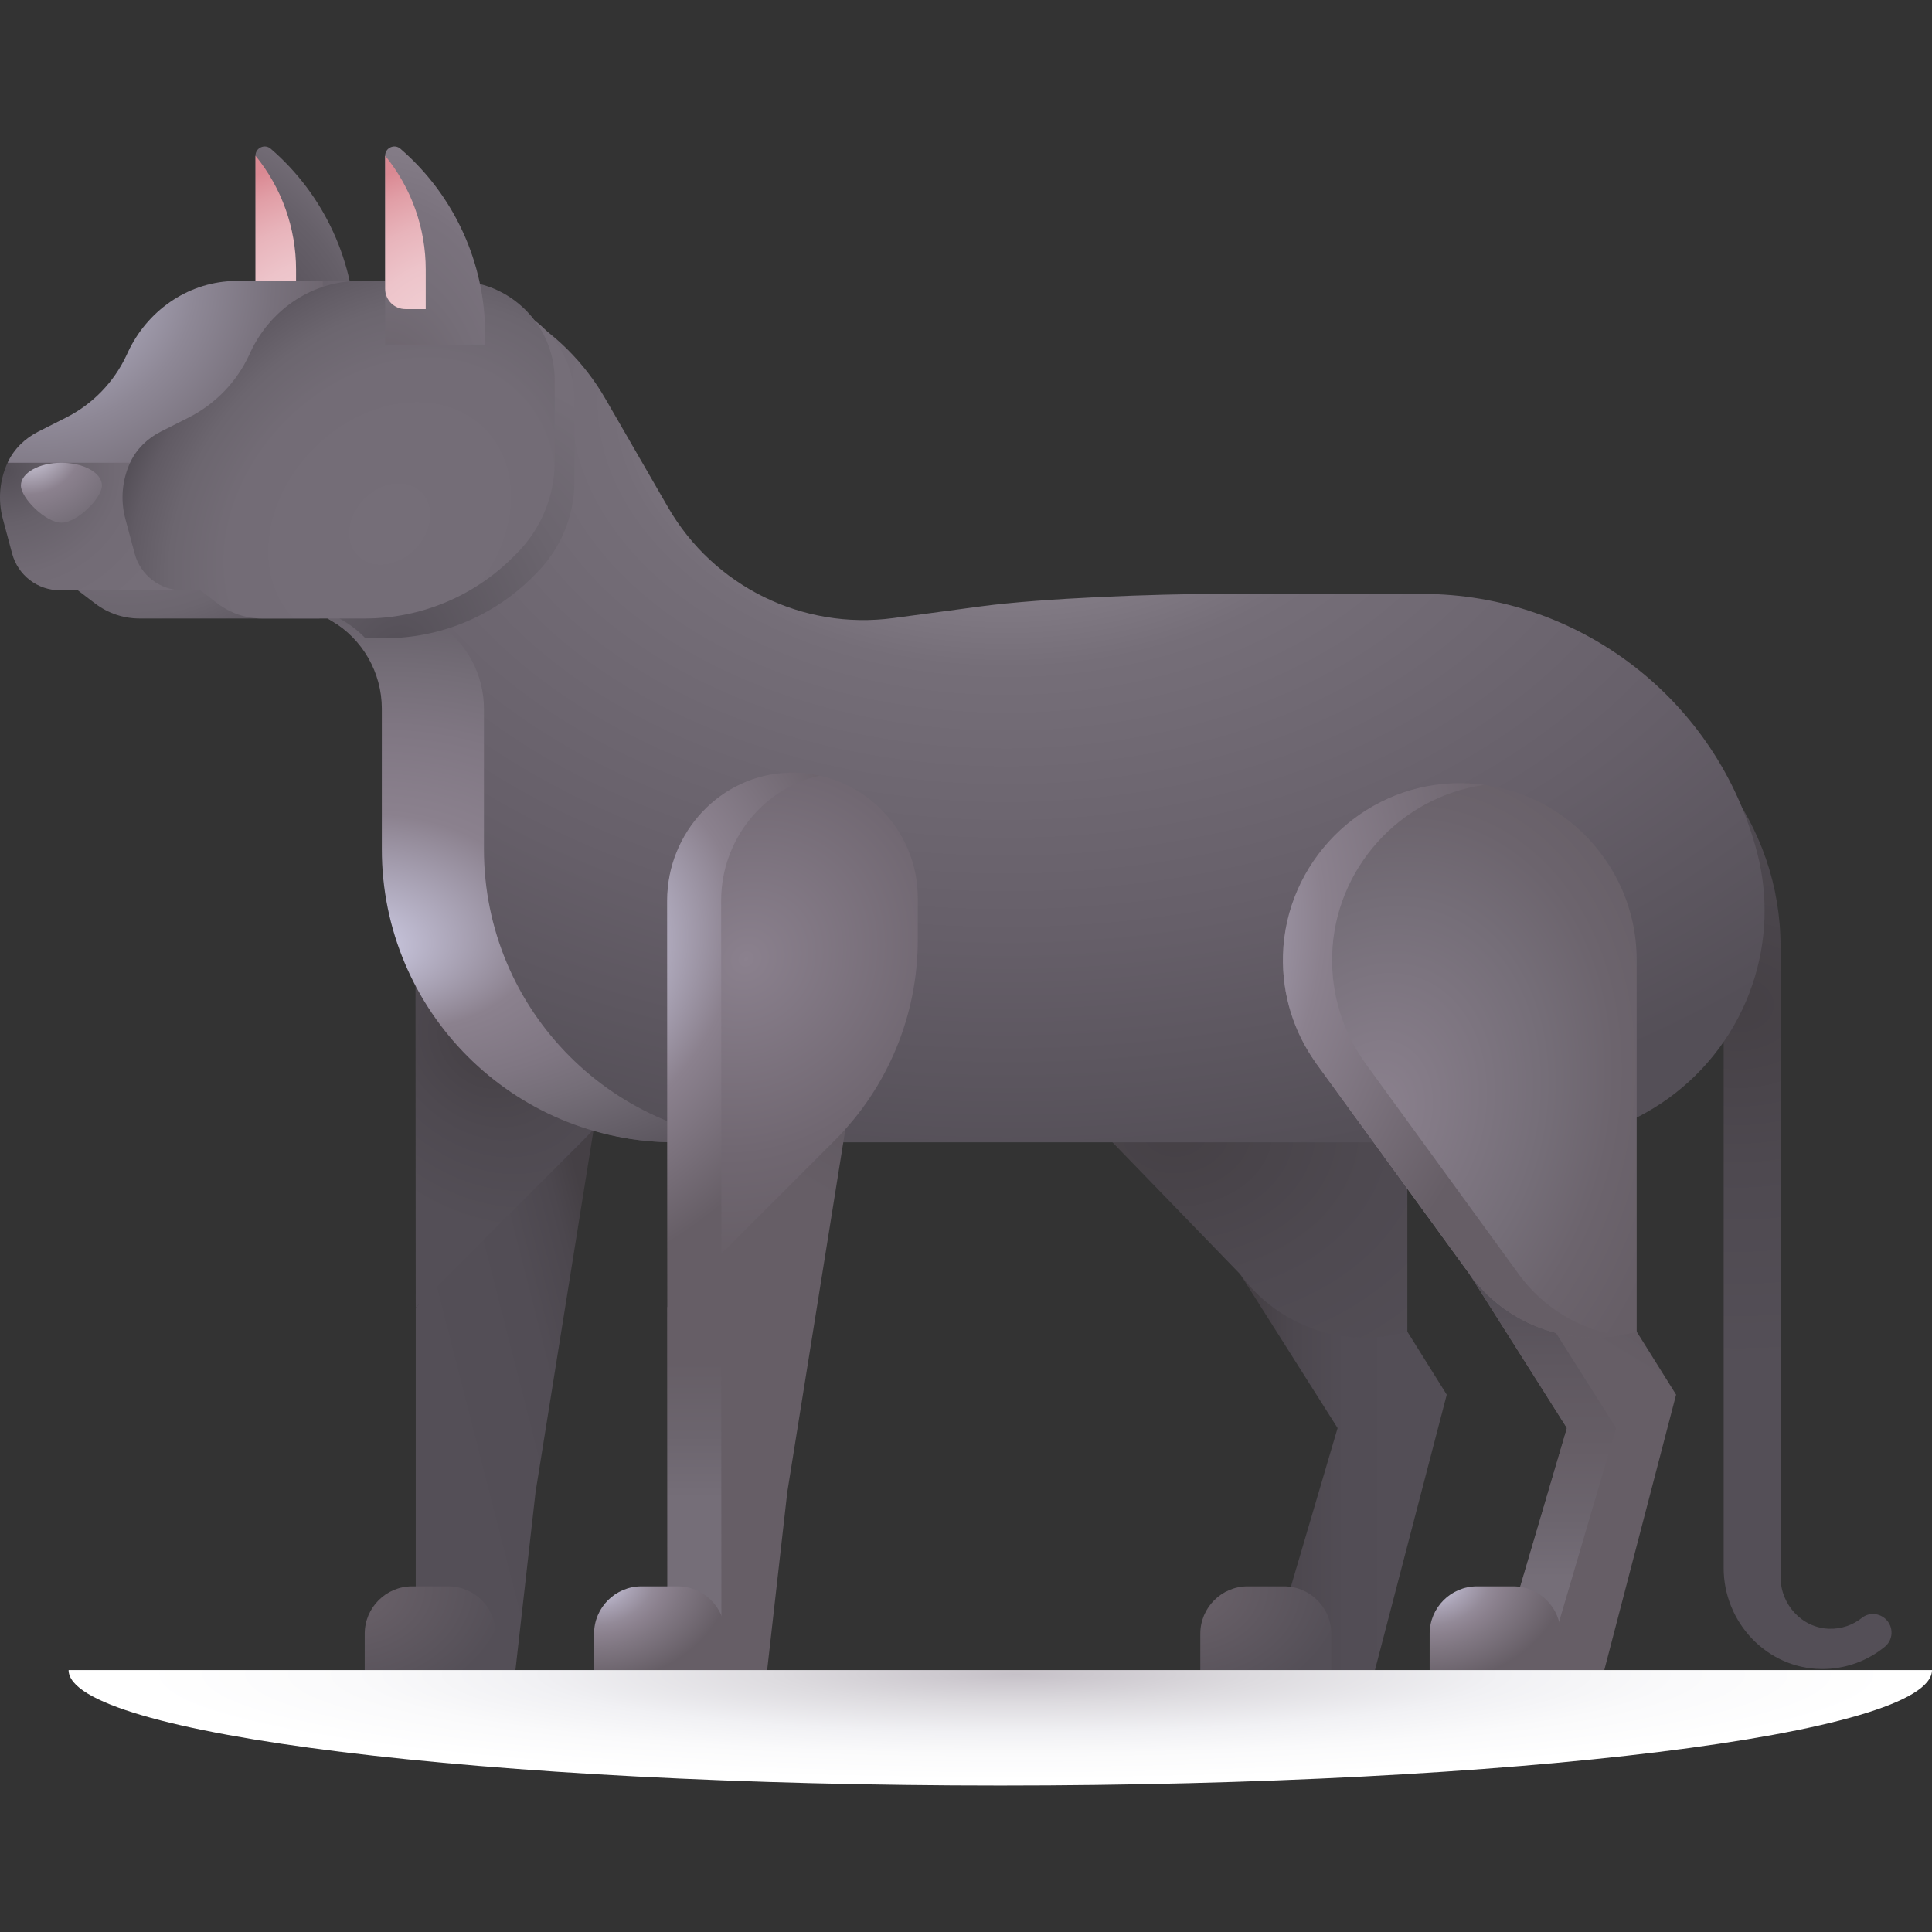 <svg id="Capa_1" enable-background="new 0 0 512 512" height="512" viewBox="0 0 512 512" width="512" xmlns="http://www.w3.org/2000/svg" xmlns:xlink="http://www.w3.org/1999/xlink"><rect x="0" y="0" width="512" height="512" fill="#333333" stroke="none"/><radialGradient id="SVGID_1_" cx="79.212" cy="92.404" gradientTransform="matrix(.533 .701 -.373 .506 59.913 -9.934)" gradientUnits="userSpaceOnUse" r="70.981"><stop offset="0" stop-color="#544f57"/><stop offset=".339" stop-color="#59535c"/><stop offset=".719" stop-color="#666069"/><stop offset="1" stop-color="#756e78"/></radialGradient><linearGradient id="lg1"><stop offset="0" stop-color="#f1d0d5"/><stop offset=".298" stop-color="#f0cdd2"/><stop offset=".514" stop-color="#edc4ca"/><stop offset=".703" stop-color="#e8b4bb"/><stop offset=".876" stop-color="#e19ea6"/><stop offset="1" stop-color="#da8993"/></linearGradient><radialGradient id="SVGID_2_" cx="87.643" cy="96.749" gradientTransform="matrix(-.705 -.71 .708 -.703 80.855 226.992)" gradientUnits="userSpaceOnUse" r="54.13" xlink:href="#lg1"/><linearGradient id="lg2"><stop offset="0" stop-color="#756e78"/><stop offset=".561" stop-color="#736c76"/><stop offset=".763" stop-color="#6c666f"/><stop offset=".906" stop-color="#615b64"/><stop offset=".998" stop-color="#544f57"/></linearGradient><radialGradient id="SVGID_3_" cx="44.519" cy="106.82" gradientTransform="matrix(.713 .701 -.882 .896 107.002 -20.148)" gradientUnits="userSpaceOnUse" r="65.516" xlink:href="#lg2"/><radialGradient id="SVGID_4_" cx="8.456" cy="73.539" gradientTransform="matrix(1 0 0 .911 0 6.582)" gradientUnits="userSpaceOnUse" r="141.421"><stop offset="0" stop-color="#d0cee7"/><stop offset=".153" stop-color="#aca8bb"/><stop offset=".308" stop-color="#8e8896"/><stop offset=".452" stop-color="#78717c"/><stop offset=".58" stop-color="#6b636c"/><stop offset=".679" stop-color="#665e66"/></radialGradient><radialGradient id="SVGID_5_" cx="1.619" cy="124.591" gradientTransform="matrix(1 0 0 .911 0 11.152)" gradientUnits="userSpaceOnUse" r="48.755"><stop offset="0" stop-color="#544f57"/><stop offset=".018" stop-color="#555058"/><stop offset=".316" stop-color="#67616a"/><stop offset=".633" stop-color="#726b75"/><stop offset="1" stop-color="#756e78"/></radialGradient><linearGradient id="lg3"><stop offset="0" stop-color="#454045"/><stop offset=".464" stop-color="#4e4950"/><stop offset="1" stop-color="#544f57"/></linearGradient><radialGradient id="SVGID_6_" cx="460.541" cy="266.269" gradientTransform="matrix(1 0 0 .771 0 60.961)" gradientUnits="userSpaceOnUse" r="123.59" xlink:href="#lg3"/><linearGradient id="lg4"><stop offset=".24" stop-color="#454045"/><stop offset=".321" stop-color="#4c474e"/><stop offset=".465" stop-color="#524d55"/><stop offset=".788" stop-color="#544f57"/></linearGradient><linearGradient id="SVGID_7_" gradientUnits="userSpaceOnUse" x1="187.575" x2="97.562" xlink:href="#lg4" y1="356.591" y2="379.567"/><linearGradient id="lg5"><stop offset=".221" stop-color="#665e66"/><stop offset="1" stop-color="#544f57"/></linearGradient><radialGradient id="SVGID_8_" cx="93.522" cy="421.618" gradientTransform="matrix(.996 -.085 .066 .768 -27.314 105.66)" gradientUnits="userSpaceOnUse" r="41.623" xlink:href="#lg5"/><radialGradient id="SVGID_9_" cx="127.427" cy="277.084" gradientTransform="matrix(.707 .707 -.545 .545 188.394 35.908)" gradientUnits="userSpaceOnUse" r="55.622" xlink:href="#lg3"/><linearGradient id="SVGID_10_" gradientUnits="userSpaceOnUse" x1="307.755" x2="412.588" xlink:href="#lg4" y1="382.383" y2="382.383"/><radialGradient id="SVGID_11_" cx="311.511" cy="299.992" gradientTransform="matrix(1 0 0 .771 0 68.681)" gradientUnits="userSpaceOnUse" r="110.821" xlink:href="#lg3"/><radialGradient id="SVGID_12_" cx="314.961" cy="421.618" gradientTransform="matrix(.996 -.085 .066 .768 -26.511 124.496)" gradientUnits="userSpaceOnUse" r="41.623" xlink:href="#lg5"/><radialGradient id="SVGID_13_" cx="266.761" cy="106.68" gradientTransform="matrix(1 0 0 .671 0 35.114)" gradientUnits="userSpaceOnUse" r="304.838"><stop offset="0" stop-color="#afaab4"/><stop offset=".225" stop-color="#867f89"/><stop offset=".344" stop-color="#756e78"/><stop offset=".691" stop-color="#665f69"/><stop offset="1" stop-color="#544f57"/></radialGradient><radialGradient id="SVGID_14_" cx="115.455" cy="228.253" fx="97.012" fy="266.478" gradientTransform="matrix(.995 .096 -.064 .668 15.237 64.751)" gradientUnits="userSpaceOnUse" r="131.31"><stop offset=".01" stop-color="#d0cee7"/><stop offset=".131" stop-color="#b4afc3"/><stop offset=".324" stop-color="#8b818e"/><stop offset=".532" stop-color="#7f7682"/><stop offset=".655" stop-color="#756e78"/><stop offset="1" stop-color="#544f57"/></radialGradient><radialGradient id="SVGID_15_" cx="104.493" cy="172.893" gradientTransform="matrix(.713 .701 -.882 .896 182.505 -55.362)" gradientUnits="userSpaceOnUse" r="65.724"><stop offset=".002" stop-color="#544f57"/><stop offset=".607" stop-color="#6b656e"/><stop offset="1" stop-color="#756e78"/></radialGradient><radialGradient id="SVGID_16_" cx="103.237" cy="138.949" gradientTransform="matrix(.713 .701 -.882 .896 152.206 -58.001)" gradientUnits="userSpaceOnUse" r="67.422" xlink:href="#lg2"/><linearGradient id="lg6"><stop offset=".273" stop-color="#665e66"/><stop offset=".788" stop-color="#544f57"/></linearGradient><linearGradient id="SVGID_17_" gradientUnits="userSpaceOnUse" x1="411.985" x2="466.156" xlink:href="#lg6" y1="382.409" y2="292.657"/><linearGradient id="SVGID_18_" gradientUnits="userSpaceOnUse" x1="408.883" x2="408.883" y1="447.62" y2="337.331"><stop offset=".268" stop-color="#756e78"/><stop offset=".408" stop-color="#6c656e"/><stop offset=".577" stop-color="#665e66"/><stop offset=".795" stop-color="#5e575f"/><stop offset=".965" stop-color="#544f57"/></linearGradient><radialGradient id="SVGID_19_" cx="364.336" cy="294.688" gradientTransform="matrix(.28 -.96 .74 .216 44.262 580.908)" gradientUnits="userSpaceOnUse" r="107.567"><stop offset="0" stop-color="#8b818e"/><stop offset=".53" stop-color="#756e78"/><stop offset=".748" stop-color="#6c646d"/><stop offset="1" stop-color="#665e66"/></radialGradient><linearGradient id="lg7"><stop offset=".11" stop-color="#d0cee7"/><stop offset=".262" stop-color="#bcb8cd"/><stop offset=".571" stop-color="#8b818e"/><stop offset=".988" stop-color="#665e66"/></linearGradient><radialGradient id="SVGID_20_" cx="272.691" cy="260.266" gradientTransform="matrix(.649 -.761 .616 .526 -64.567 330.894)" gradientUnits="userSpaceOnUse" r="152.409" xlink:href="#lg7"/><linearGradient id="lg8"><stop offset=".049" stop-color="#d0cee7"/><stop offset=".079" stop-color="#c9c7de"/><stop offset=".247" stop-color="#a8a1b3"/><stop offset=".378" stop-color="#938a98"/><stop offset=".455" stop-color="#8b818e"/><stop offset=".564" stop-color="#807782"/><stop offset=".86" stop-color="#665e66"/></linearGradient><radialGradient id="SVGID_21_" cx="379.115" cy="418.724" gradientTransform="matrix(.996 -.085 .066 .768 -26.089 129.283)" gradientUnits="userSpaceOnUse" r="41.623" xlink:href="#lg8"/><linearGradient id="SVGID_22_" gradientUnits="userSpaceOnUse" x1="210.274" x2="289.359" xlink:href="#lg6" y1="361.129" y2="230.097"/><linearGradient id="SVGID_23_" gradientUnits="userSpaceOnUse" x1="184.005" x2="184.005" y1="447.954" y2="330.363"><stop offset=".434" stop-color="#756e78"/><stop offset=".574" stop-color="#6c656e"/><stop offset=".741" stop-color="#665e66"/></linearGradient><radialGradient id="SVGID_24_" cx="157.676" cy="418.724" gradientTransform="matrix(.996 -.085 .066 .768 -26.892 110.447)" gradientUnits="userSpaceOnUse" r="41.623" xlink:href="#lg8"/><radialGradient id="SVGID_25_" cx="197.595" cy="254.178" gradientTransform="matrix(.703 -.712 .643 .635 -104.612 233.435)" gradientUnits="userSpaceOnUse" r="99.662"><stop offset="0" stop-color="#8b818e"/><stop offset=".011" stop-color="#8a808d"/><stop offset=".55" stop-color="#706771"/><stop offset=".86" stop-color="#665e66"/></radialGradient><radialGradient id="SVGID_26_" cx="146.254" cy="255.635" gradientTransform="matrix(.649 -.761 .616 .526 -106.06 232.536)" gradientUnits="userSpaceOnUse" r="96.313" xlink:href="#lg7"/><radialGradient id="SVGID_27_" cx="416.493" cy="2893.965" gradientTransform="matrix(.931 0 0 .112 -118.375 119.541)" gradientUnits="userSpaceOnUse" r="278.452"><stop offset="0" stop-color="#c6c1c8"/><stop offset=".243" stop-color="#dddbdf"/><stop offset=".496" stop-color="#f1f1f4"/><stop offset=".679" stop-color="#fafafb"/><stop offset=".898" stop-color="#fff"/></radialGradient><radialGradient id="SVGID_28_" cx="7.459" cy="585.027" gradientTransform="matrix(.762 -.571 .647 .669 -376.781 -268.268)" gradientUnits="userSpaceOnUse" r="24.749"><stop offset="0" stop-color="#dddaec"/><stop offset=".346" stop-color="#aba4b3"/><stop offset=".56" stop-color="#8b818e"/><stop offset="1" stop-color="#756e78"/></radialGradient><radialGradient id="SVGID_29_" cx="124.883" cy="114.048" gradientTransform="matrix(-.015 -1 .635 -.017 31.405 240.857)" gradientUnits="userSpaceOnUse" r="103.983"><stop offset="0" stop-color="#665e66"/><stop offset=".4" stop-color="#756e78"/><stop offset=".573" stop-color="#7a727d"/><stop offset=".753" stop-color="#867e89"/><stop offset="1" stop-color="#a298a5"/></radialGradient><radialGradient id="SVGID_30_" cx="122.009" cy="96.749" gradientTransform="matrix(-.705 -.71 .708 -.703 139.433 251.379)" gradientUnits="userSpaceOnUse" r="54.13" xlink:href="#lg1"/><g><path d="m94.199 91.333h-26.497v-50.067c0-2.092 2.457-3.217 4.041-1.85 14.259 12.309 22.456 30.214 22.456 49.051z" fill="url(#SVGID_1_)"/><path d="m73.08 81.914c-2.97 0-5.378-2.408-5.378-5.378v-35.27c6.956 8.519 10.756 19.179 10.756 30.177v5.093c0 2.97-2.408 5.378-5.378 5.378z" fill="url(#SVGID_2_)"/><path d="m25.237 159.952c3.37 2.564 7.488 3.953 11.723 3.953h47.7l5.074-19.41-69.126 11.935z" fill="url(#SVGID_3_)"/><path d="m95.435 74.45h-32.47c-.524 0-1.046.012-1.567.035-11.938.526-22.467 8.019-27.499 18.857l-.337.726c-3.336 7.185-8.997 13.036-16.069 16.606l-7.331 3.701c-3.523 1.778-6.466 4.607-8.124 8.188l-.032.07 93.43 16.898v-65.081z" fill="url(#SVGID_4_)"/><path d="m2.005 122.634c-2.105 4.588-2.603 9.84-1.255 14.869l2.467 9.207c1.536 5.734 6.732 9.721 12.668 9.721h69.675l4.071-33.796h-87.626z" fill="url(#SVGID_5_)"/><path d="m493.46 428.729c-2.371 1.901-5.408 3.005-8.705 2.908-7.255-.214-12.89-6.455-12.89-13.713v-167.17c0-15.883-5.308-31.311-15.08-43.832v208.585c0 14.433 11.417 26.628 25.85 26.796 6.413.075 12.303-2.158 16.89-5.92 2.216-1.817 2.338-5.175.312-7.201-1.717-1.716-4.482-1.972-6.377-.453z" fill="url(#SVGID_6_)"/><path d="m110.175 346.545v96.037h26.422l5.326-47.12 16.731-104.468z" fill="url(#SVGID_7_)"/><path d="m109.229 420.395h9.563c6.945 0 12.575 5.63 12.575 12.575v9.612h-34.713v-9.612c0-6.945 5.63-12.575 12.575-12.575z" fill="url(#SVGID_8_)"/><path d="m142.374 204.789c-18.089.496-32.276 15.792-32.276 33.888l.077 107.869 44.304-44.296c14.111-14.108 22.038-33.245 22.038-53.198v-11.066c0-18.652-15.376-33.712-34.143-33.197z" fill="url(#SVGID_9_)"/><path d="m353.764 322.185-25.068 15.529 25.782 40.74-18.886 64.128h28.785l19.026-72.977z" fill="url(#SVGID_10_)"/><path d="m324.3 207.583c-24.498.908-44.39 21-45.074 45.505-.297 10.621 2.953 20.463 8.634 28.456l-13.543.004 54.379 56.166c10.089 13.871 27.784 19.94 44.262 15.179v-98.468c-.001-26.48-21.958-47.832-48.658-46.842z" fill="url(#SVGID_11_)"/><path d="m330.668 420.395h9.563c6.945 0 12.575 5.63 12.575 12.575v9.612h-34.713v-9.612c0-6.945 5.63-12.575 12.575-12.575z" fill="url(#SVGID_12_)"/><path d="m259.991 160.685-23.285 3.114c-23.994 3.209-47.553-8.38-59.657-29.345l-16.627-28.799c-11.148-19.31-31.752-31.205-54.048-31.205h-20.842l1.3 89.454.998.586c8.278 4.865 19.616 14.492 19.616 24.094l2.652 37.48c0 42.895 25.866 76.654 68.761 76.654h227.241c26.428 0 49.908-16.867 58.345-41.912 3.792-11.257 4.214-23.378 1.211-34.871-10.546-40.375-47.015-68.542-88.744-68.542h-53.957c-16.532.001-46.577 1.101-62.964 3.292z" fill="url(#SVGID_13_)"/><path d="m128.249 225.052v-37.21c0-18.071-18.007-33.6-41.427-24.577l.009.64.998.586c8.278 4.865 13.361 13.749 13.361 23.351v37.21c0 42.895 34.773 77.668 77.668 77.668h27.059c-42.895 0-77.668-34.774-77.668-77.668z" fill="url(#SVGID_14_)"/><path d="m142.138 151.914c6.462-6.462 10.092-15.226 10.092-24.364v-21.555c0-14.533-11.781-26.314-26.314-26.314h-25.25c-.524 0-1.046.011-1.567.034-3.606.16-7.083.955-10.319 2.285l1.19 81.905.998.586c2.19 1.287 4.157 2.856 5.865 4.645h5.133c14.695 0 28.788-5.837 39.179-16.228z" fill="url(#SVGID_15_)"/><path d="m120.685 74.45h-25.25c-.524 0-1.046.012-1.567.035-11.938.526-22.467 8.019-27.498 18.857l-.337.726c-3.336 7.185-8.997 13.036-16.069 16.606l-7.337 3.703c-3.499 1.767-6.431 4.569-8.09 8.12-2.157 4.62-2.678 9.926-1.317 15.004l2.467 9.207c1.536 5.734 6.732 9.721 12.668 9.721h4.723l4.63 3.522c3.37 2.564 7.488 3.953 11.723 3.953h27.304c14.695 0 28.788-5.838 39.179-16.228l.993-.993c6.462-6.462 10.092-15.226 10.092-24.364v-21.554c0-14.533-11.781-26.315-26.314-26.315z" fill="url(#SVGID_16_)"/><path d="m414.543 322.185-25.069 15.529 25.782 40.74-18.886 64.128h28.785l19.027-72.977z" fill="url(#SVGID_17_)"/><path d="m402.51 337.714 15.671-9.708-3.638-5.821-25.069 15.529 25.782 40.74-18.886 64.128h13.036l18.886-64.128z" fill="url(#SVGID_18_)"/><path d="m385.078 207.583c-24.498.908-44.39 21-45.074 45.505-.297 10.621 2.953 20.463 8.634 28.456l-.013.004 40.849 56.166c10.089 13.871 27.784 19.94 44.262 15.179v-98.468c0-26.48-21.957-47.832-48.658-46.842z" fill="url(#SVGID_19_)"/><path d="m402.51 337.714-40.849-56.166.013-.004c-5.681-7.993-8.93-17.835-8.634-28.456.639-22.896 18.048-41.934 40.313-45.077-2.694-.373-5.456-.532-8.275-.428-24.498.908-44.39 21-45.074 45.505-.297 10.62 2.953 20.463 8.634 28.456l-.013.004 40.849 56.166c9.12 12.539 24.454 18.699 39.487 16.251-10.392-1.683-19.985-7.361-26.451-16.251z" fill="url(#SVGID_20_)"/><path d="m391.446 420.395h9.563c6.945 0 12.575 5.63 12.575 12.575v9.612h-34.713v-9.612c0-6.945 5.63-12.575 12.575-12.575z" fill="url(#SVGID_21_)"/><path d="m176.883 346.545v96.037h26.422l5.326-47.12 18.328-114.439z" fill="url(#SVGID_22_)"/><path d="m176.883 442.582h14.308l-.099-128.367-14.273 32.33z" fill="url(#SVGID_23_)"/><path d="m170.008 420.395h9.563c6.945 0 12.575 5.63 12.575 12.575v9.612h-34.713v-9.612c-.001-6.945 5.629-12.575 12.575-12.575z" fill="url(#SVGID_24_)"/><path d="m209.082 204.789c-18.089.496-32.276 15.792-32.276 33.888l.077 107.869 44.304-44.296c14.111-14.108 22.038-33.245 22.038-53.198v-11.066c0-18.652-15.376-33.712-34.143-33.197z" fill="url(#SVGID_25_)"/><path d="m191.114 238.676c0-15.971 11.055-29.755 26.087-33.113-2.605-.575-5.323-.851-8.118-.774-18.089.496-32.276 15.792-32.276 33.888l.077 107.869 14.301-14.298z" fill="url(#SVGID_26_)"/><path d="m265.089 473.182c136.365 0 246.911-13.544 246.911-30.6h-493.821c0 17.057 110.545 30.6 246.91 30.6z" fill="url(#SVGID_27_)"/><path d="m27.021 128.668c0 3.333-6.566 9.857-10.741 9.857s-10.74-6.524-10.74-9.857 4.809-6.035 10.741-6.035 10.74 2.703 10.74 6.035z" fill="url(#SVGID_28_)"/><path d="m128.564 91.333h-26.497v-50.067c0-2.092 2.457-3.217 4.041-1.85 14.259 12.309 22.456 30.214 22.456 49.051z" fill="url(#SVGID_29_)"/><path d="m112.824 81.914h-5.378c-2.97 0-5.378-2.408-5.378-5.378v-35.27c6.956 8.519 10.756 19.179 10.756 30.177z" fill="url(#SVGID_30_)"/></g></svg>